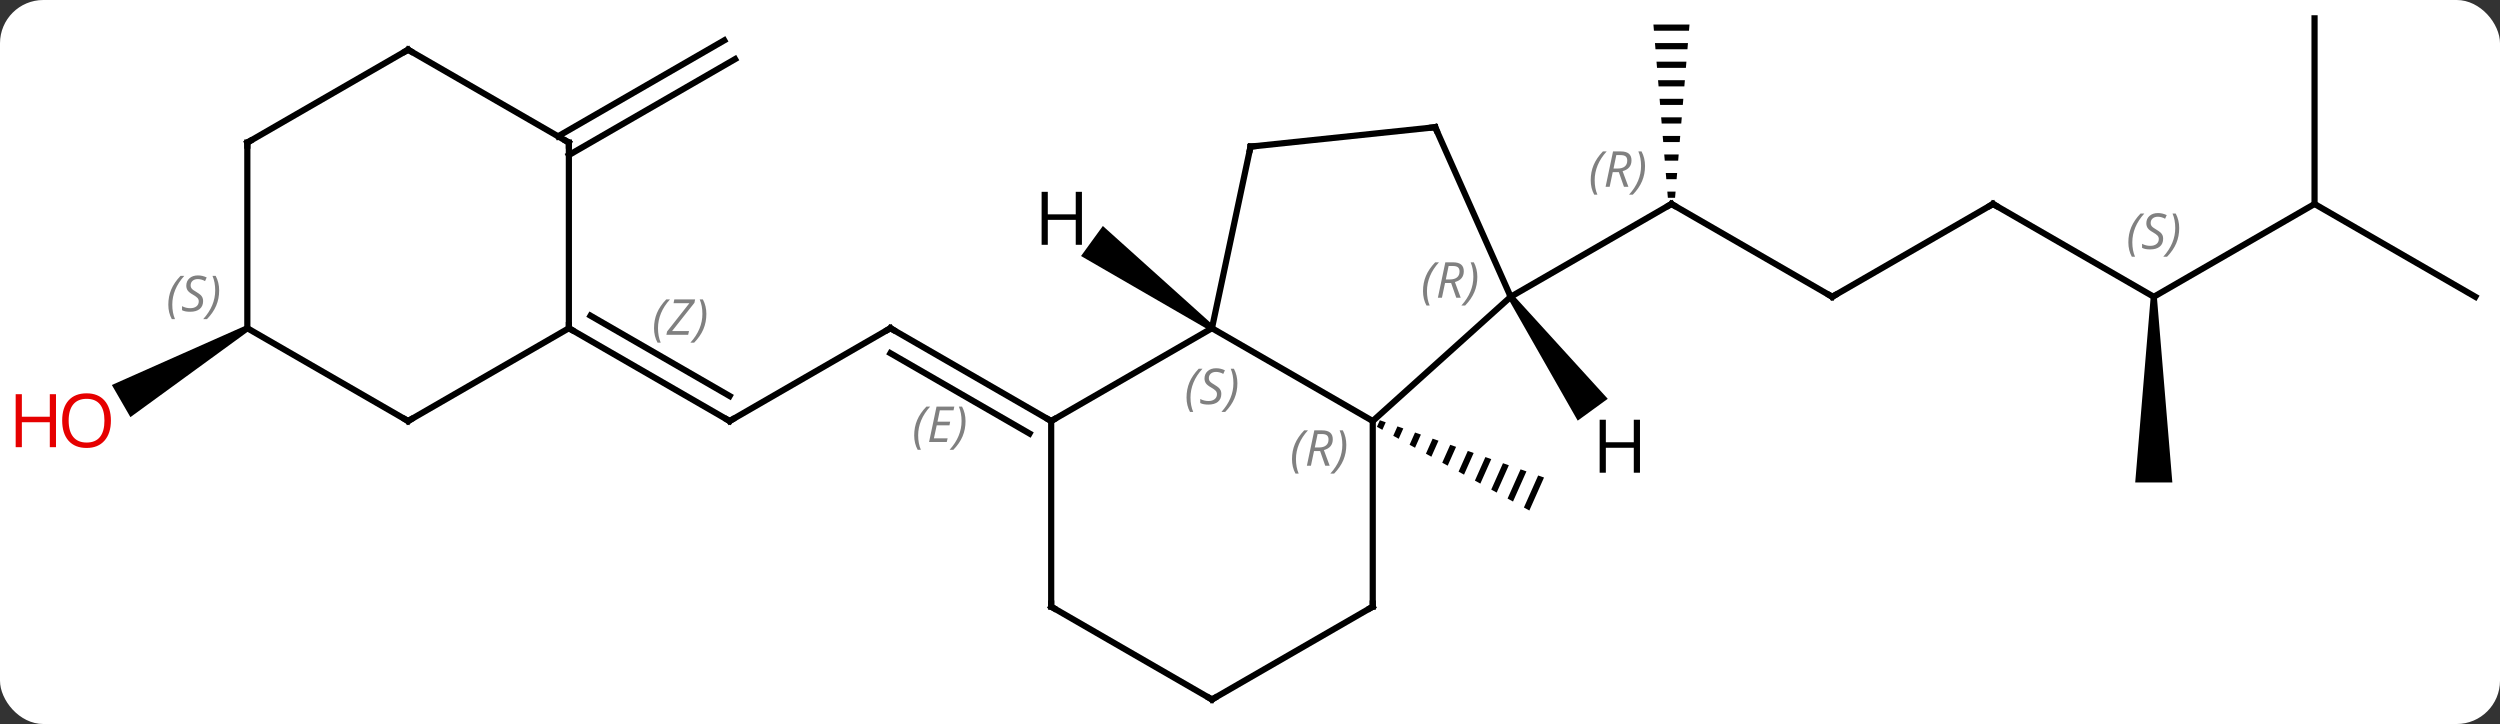 <svg width="404" viewBox="0 0 404 117" style="fill-opacity:1; color-rendering:auto; color-interpolation:auto; text-rendering:auto; stroke:black; stroke-linecap:square; stroke-miterlimit:10; shape-rendering:auto; stroke-opacity:1; fill:black; stroke-dasharray:none; font-weight:normal; stroke-width:1; font-family:'Open Sans'; font-style:normal; stroke-linejoin:miter; font-size:12; stroke-dashoffset:0; image-rendering:auto;" height="117" class="cas-substance-image" xmlns:xlink="http://www.w3.org/1999/xlink" xmlns="http://www.w3.org/2000/svg"><rect x="0" y="0" width="404" height="117" fill="#333333" stroke="none"/><svg class="cas-substance-single-component"><rect y="0" x="0" width="404" stroke="none" ry="7" rx="7" height="117" fill="white" class="cas-substance-group"/><svg y="0" x="0" width="404" viewBox="0 0 404 117" style="fill:black;" height="117" class="cas-substance-single-component-image"><svg><g><g transform="translate(207,58)" style="text-rendering:geometricPrecision; color-rendering:optimizeQuality; color-interpolation:linearRGB; stroke-linecap:butt; image-rendering:optimizeQuality;"><path style="stroke:none;" d="M15.985 9.912 L15.511 10.977 L15.511 10.977 L16.39 11.46 L16.39 11.46 L16.933 10.242 L16.933 10.242 L15.985 9.912 ZM18.827 10.903 L18.15 12.426 L19.029 12.909 L19.029 12.909 L19.775 11.234 L19.775 11.234 L18.827 10.903 ZM21.67 11.895 L20.789 13.874 L21.669 14.357 L21.669 14.357 L22.617 12.226 L21.67 11.895 ZM24.512 12.887 L23.428 15.323 L23.428 15.323 L24.308 15.806 L25.46 13.217 L25.46 13.217 L24.512 12.887 ZM27.355 13.879 L26.067 16.772 L26.067 16.772 L26.947 17.255 L26.947 17.255 L28.302 14.209 L28.302 14.209 L27.355 13.879 ZM30.197 14.87 L28.706 18.22 L29.586 18.703 L29.586 18.703 L31.145 15.201 L31.145 15.201 L30.197 14.87 ZM33.04 15.862 L31.345 19.669 L31.345 19.669 L32.225 20.152 L33.987 16.193 L33.987 16.193 L33.04 15.862 ZM35.882 16.854 L33.984 21.118 L33.984 21.118 L34.864 21.601 L36.83 17.185 L35.882 16.854 ZM38.724 17.846 L36.623 22.566 L37.503 23.049 L37.503 23.049 L39.672 18.177 L38.724 17.846 ZM41.567 18.838 L39.262 24.015 L39.262 24.015 L40.142 24.498 L40.142 24.498 L42.514 19.168 L41.567 18.838 Z"/><line y2="-10.038" y1="-25.038" x2="89.088" x1="63.108" style="fill:none;"/><path style="stroke:none;" d="M60.191 -54.038 L60.275 -53.038 L65.941 -53.038 L66.025 -54.038 ZM60.441 -51.038 L60.525 -50.038 L65.691 -50.038 L65.775 -51.038 ZM60.691 -48.038 L60.775 -47.038 L65.441 -47.038 L65.525 -48.038 ZM60.941 -45.038 L61.025 -44.038 L65.191 -44.038 L65.275 -45.038 ZM61.191 -42.038 L61.275 -41.038 L64.941 -41.038 L65.025 -42.038 ZM61.441 -39.038 L61.525 -38.038 L64.691 -38.038 L64.775 -39.038 ZM61.691 -36.038 L61.775 -35.038 L64.441 -35.038 L64.525 -36.038 ZM61.941 -33.038 L62.025 -32.038 L64.191 -32.038 L64.275 -33.038 ZM62.191 -30.038 L62.275 -29.038 L63.941 -29.038 L64.025 -30.038 ZM62.441 -27.038 L62.525 -26.038 L63.691 -26.038 L63.775 -27.038 Z"/><line y2="-10.038" y1="-25.038" x2="37.128" x1="63.108" style="fill:none;"/><line y2="-25.038" y1="-10.038" x2="115.071" x1="89.088" style="fill:none;"/><line y2="-10.038" y1="-25.038" x2="141.051" x1="115.071" style="fill:none;"/><line y2="-25.038" y1="-10.038" x2="167.031" x1="141.051" style="fill:none;"/><path style="stroke:none;" d="M140.551 -10.038 L141.551 -10.038 L144.051 19.962 L138.051 19.962 Z"/><line y2="-55.038" y1="-25.038" x2="167.031" x1="167.031" style="fill:none;"/><line y2="-10.038" y1="-25.038" x2="193.014" x1="167.031" style="fill:none;"/><line y2="10.038" y1="-4.962" x2="-89.088" x1="-63.108" style="fill:none;"/><line y2="10.038" y1="-4.962" x2="-37.128" x1="-63.108" style="fill:none;"/><line y2="12.059" y1="-0.92" x2="-40.628" x1="-63.108" style="fill:none;"/></g><g transform="translate(207,58)" style="stroke-linecap:butt; font-size:8.4px; fill:gray; text-rendering:geometricPrecision; image-rendering:optimizeQuality; color-rendering:optimizeQuality; font-family:'Open Sans'; font-style:italic; stroke:gray; color-interpolation:linearRGB;"><path style="stroke:none;" d="M-59.266 12.362 Q-59.266 11.034 -58.797 9.909 Q-58.328 8.784 -57.297 7.706 L-56.687 7.706 Q-57.656 8.768 -58.141 9.94 Q-58.625 11.112 -58.625 12.347 Q-58.625 13.675 -58.187 14.69 L-58.703 14.69 Q-59.266 13.659 -59.266 12.362 ZM-54.002 13.425 L-56.862 13.425 L-55.658 7.706 L-52.783 7.706 L-52.908 8.315 L-55.127 8.315 L-55.502 10.143 L-53.455 10.143 L-53.565 10.737 L-55.627 10.737 L-56.08 12.831 L-53.862 12.831 L-54.002 13.425 ZM-50.971 10.05 Q-50.971 11.378 -51.447 12.511 Q-51.924 13.643 -52.94 14.69 L-53.549 14.69 Q-51.611 12.534 -51.611 10.05 Q-51.611 8.722 -52.049 7.706 L-51.533 7.706 Q-50.971 8.768 -50.971 10.05 Z"/><line y2="-4.962" y1="10.038" x2="-115.071" x1="-89.088" style="fill:none; stroke:black;"/><line y2="-6.983" y1="5.997" x2="-111.571" x1="-89.088" style="fill:none; stroke:black;"/><path style="stroke:none;" d="M-101.309 -4.958 Q-101.309 -6.287 -100.84 -7.412 Q-100.371 -8.537 -99.34 -9.615 L-98.731 -9.615 Q-99.7 -8.552 -100.184 -7.38 Q-100.668 -6.208 -100.668 -4.974 Q-100.668 -3.646 -100.231 -2.63 L-100.746 -2.63 Q-101.309 -3.662 -101.309 -4.958 ZM-95.796 -3.896 L-99.311 -3.896 L-99.202 -4.427 L-95.593 -9.005 L-98.155 -9.005 L-98.03 -9.615 L-94.671 -9.615 L-94.78 -9.068 L-98.389 -4.505 L-95.655 -4.505 L-95.796 -3.896 ZM-92.851 -7.271 Q-92.851 -5.943 -93.327 -4.81 Q-93.804 -3.677 -94.819 -2.63 L-95.429 -2.63 Q-93.491 -4.787 -93.491 -7.271 Q-93.491 -8.599 -93.929 -9.615 L-93.413 -9.615 Q-92.851 -8.552 -92.851 -7.271 Z"/><line y2="-35.972" y1="-51.478" x2="-116.821" x1="-89.963" style="fill:none; stroke:black;"/><line y2="-32.941" y1="-48.446" x2="-115.071" x1="-88.213" style="fill:none; stroke:black;"/><path style="fill:black; stroke:none;" d="M-167.281 -5.395 L-166.781 -4.529 L-185.926 9.41 L-188.926 4.214 Z"/><line y2="-4.962" y1="10.038" x2="-11.148" x1="14.835" style="fill:none; stroke:black;"/><line y2="-10.038" y1="10.038" x2="37.128" x1="14.835" style="fill:none; stroke:black;"/><line y2="40.038" y1="10.038" x2="14.835" x1="14.835" style="fill:none; stroke:black;"/><line y2="10.038" y1="-4.962" x2="-37.128" x1="-11.148" style="fill:none; stroke:black;"/><line y2="-34.308" y1="-4.962" x2="-4.911" x1="-11.148" style="fill:none; stroke:black;"/><line y2="-37.443" y1="-10.038" x2="24.927" x1="37.128" style="fill:none; stroke:black;"/><line y2="55.038" y1="40.038" x2="-11.148" x1="14.835" style="fill:none; stroke:black;"/><line y2="40.038" y1="10.038" x2="-37.128" x1="-37.128" style="fill:none; stroke:black;"/><line y2="-37.443" y1="-34.308" x2="24.927" x1="-4.911" style="fill:none; stroke:black;"/><line y2="40.038" y1="55.038" x2="-37.128" x1="-11.148" style="fill:none; stroke:black;"/><line y2="-34.962" y1="-4.962" x2="-115.071" x1="-115.071" style="fill:none; stroke:black;"/><line y2="10.038" y1="-4.962" x2="-141.051" x1="-115.071" style="fill:none; stroke:black;"/><line y2="-49.962" y1="-34.962" x2="-141.051" x1="-115.071" style="fill:none; stroke:black;"/><line y2="-4.962" y1="10.038" x2="-167.031" x1="-141.051" style="fill:none; stroke:black;"/><line y2="-34.962" y1="-49.962" x2="-167.031" x1="-141.051" style="fill:none; stroke:black;"/><line y2="-34.962" y1="-4.962" x2="-167.031" x1="-167.031" style="fill:none; stroke:black;"/><path style="fill:black; stroke:none;" d="M-10.854 -5.367 L-11.442 -4.558 L-32.306 -16.626 L-28.779 -21.48 Z"/><path style="fill:black; stroke:none;" d="M36.724 -9.744 L37.532 -10.332 L52.812 6.447 L47.958 9.974 Z"/><path style="fill:none; stroke-miterlimit:5; stroke:black;" d="M63.541 -24.788 L63.108 -25.038 L62.675 -24.788"/><path style="stroke-miterlimit:5; stroke:none;" d="M50.059 -28.874 Q50.059 -30.202 50.528 -31.327 Q50.997 -32.452 52.028 -33.53 L52.637 -33.53 Q51.669 -32.468 51.184 -31.296 Q50.7 -30.124 50.7 -28.89 Q50.7 -27.561 51.137 -26.546 L50.622 -26.546 Q50.059 -27.577 50.059 -28.874 ZM53.619 -30.186 L53.119 -27.811 L52.463 -27.811 L53.666 -33.53 L54.916 -33.53 Q56.651 -33.53 56.651 -32.093 Q56.651 -30.733 55.213 -30.343 L56.151 -27.811 L55.432 -27.811 L54.604 -30.186 L53.619 -30.186 ZM54.197 -32.937 Q53.807 -31.015 53.744 -30.765 L54.401 -30.765 Q55.151 -30.765 55.557 -31.093 Q55.963 -31.421 55.963 -32.046 Q55.963 -32.515 55.705 -32.726 Q55.447 -32.937 54.854 -32.937 L54.197 -32.937 ZM58.837 -31.186 Q58.837 -29.858 58.36 -28.726 Q57.883 -27.593 56.868 -26.546 L56.258 -26.546 Q58.196 -28.702 58.196 -31.186 Q58.196 -32.515 57.758 -33.53 L58.274 -33.53 Q58.837 -32.468 58.837 -31.186 Z"/><path style="fill:none; stroke-miterlimit:5; stroke:black;" d="M88.655 -10.288 L89.088 -10.038 L89.521 -10.288"/><path style="fill:none; stroke-miterlimit:5; stroke:black;" d="M114.638 -24.788 L115.071 -25.038 L115.504 -24.788"/><path style="stroke-miterlimit:5; stroke:none;" d="M136.942 -18.835 Q136.942 -20.163 137.411 -21.288 Q137.88 -22.413 138.911 -23.491 L139.521 -23.491 Q138.552 -22.429 138.067 -21.257 Q137.583 -20.085 137.583 -18.851 Q137.583 -17.522 138.021 -16.507 L137.505 -16.507 Q136.942 -17.538 136.942 -18.835 ZM142.565 -19.429 Q142.565 -18.601 142.018 -18.147 Q141.471 -17.694 140.471 -17.694 Q140.065 -17.694 139.752 -17.749 Q139.44 -17.804 139.159 -17.944 L139.159 -18.601 Q139.784 -18.272 140.487 -18.272 Q141.112 -18.272 141.487 -18.569 Q141.862 -18.866 141.862 -19.382 Q141.862 -19.694 141.659 -19.921 Q141.456 -20.147 140.893 -20.476 Q140.299 -20.804 140.073 -21.132 Q139.846 -21.46 139.846 -21.913 Q139.846 -22.647 140.362 -23.108 Q140.877 -23.569 141.721 -23.569 Q142.096 -23.569 142.432 -23.491 Q142.768 -23.413 143.143 -23.241 L142.877 -22.647 Q142.627 -22.804 142.307 -22.89 Q141.987 -22.976 141.721 -22.976 Q141.19 -22.976 140.87 -22.702 Q140.549 -22.429 140.549 -21.96 Q140.549 -21.757 140.62 -21.608 Q140.69 -21.46 140.831 -21.327 Q140.971 -21.194 141.393 -20.944 Q141.956 -20.601 142.159 -20.405 Q142.362 -20.21 142.464 -19.976 Q142.565 -19.741 142.565 -19.429 ZM145.16 -21.147 Q145.16 -19.819 144.683 -18.686 Q144.206 -17.554 143.191 -16.507 L142.581 -16.507 Q144.519 -18.663 144.519 -21.147 Q144.519 -22.476 144.081 -23.491 L144.597 -23.491 Q145.16 -22.429 145.16 -21.147 Z"/><path style="fill:none; stroke-miterlimit:5; stroke:black;" d="M-63.541 -4.712 L-63.108 -4.962 L-62.675 -4.712"/><path style="fill:none; stroke-miterlimit:5; stroke:black;" d="M-88.655 9.788 L-89.088 10.038 L-89.521 9.788"/></g><g transform="translate(207,58)" style="stroke-linecap:butt; fill:rgb(230,0,0); text-rendering:geometricPrecision; color-rendering:optimizeQuality; image-rendering:optimizeQuality; font-family:'Open Sans'; stroke:rgb(230,0,0); color-interpolation:linearRGB; stroke-miterlimit:5;"><path style="stroke:none;" d="M-189.077 9.968 Q-189.077 12.03 -190.116 13.21 Q-191.155 14.39 -192.998 14.39 Q-194.889 14.39 -195.92 13.226 Q-196.952 12.061 -196.952 9.952 Q-196.952 7.858 -195.92 6.71 Q-194.889 5.561 -192.998 5.561 Q-191.139 5.561 -190.108 6.733 Q-189.077 7.905 -189.077 9.968 ZM-195.905 9.968 Q-195.905 11.702 -195.162 12.608 Q-194.42 13.515 -192.998 13.515 Q-191.577 13.515 -190.85 12.616 Q-190.123 11.718 -190.123 9.968 Q-190.123 8.233 -190.85 7.343 Q-191.577 6.452 -192.998 6.452 Q-194.42 6.452 -195.162 7.351 Q-195.905 8.249 -195.905 9.968 Z"/><path style="stroke:none;" d="M-197.952 14.265 L-198.952 14.265 L-198.952 10.233 L-203.467 10.233 L-203.467 14.265 L-204.467 14.265 L-204.467 5.702 L-203.467 5.702 L-203.467 9.343 L-198.952 9.343 L-198.952 5.702 L-197.952 5.702 L-197.952 14.265 Z"/></g><g transform="translate(207,58)" style="stroke-linecap:butt; font-size:8.4px; fill:gray; text-rendering:geometricPrecision; image-rendering:optimizeQuality; color-rendering:optimizeQuality; font-family:'Open Sans'; font-style:italic; stroke:gray; color-interpolation:linearRGB; stroke-miterlimit:5;"><path style="stroke:none;" d="M1.786 16.202 Q1.786 14.874 2.255 13.749 Q2.724 12.624 3.755 11.546 L4.364 11.546 Q3.396 12.608 2.911 13.78 Q2.427 14.952 2.427 16.187 Q2.427 17.515 2.864 18.53 L2.349 18.53 Q1.786 17.499 1.786 16.202 ZM5.346 14.89 L4.846 17.265 L4.19 17.265 L5.393 11.546 L6.643 11.546 Q8.377 11.546 8.377 12.983 Q8.377 14.343 6.94 14.733 L7.878 17.265 L7.159 17.265 L6.331 14.89 L5.346 14.89 ZM5.924 12.14 Q5.534 14.062 5.471 14.312 L6.128 14.312 Q6.878 14.312 7.284 13.983 Q7.69 13.655 7.69 13.03 Q7.69 12.562 7.432 12.351 Q7.174 12.14 6.581 12.14 L5.924 12.14 ZM10.563 13.89 Q10.563 15.218 10.087 16.351 Q9.61 17.483 8.595 18.53 L7.985 18.53 Q9.923 16.374 9.923 13.89 Q9.923 12.562 9.485 11.546 L10.001 11.546 Q10.563 12.608 10.563 13.89 Z"/><path style="stroke:none;" d="M-15.256 6.241 Q-15.256 4.913 -14.787 3.788 Q-14.319 2.663 -13.287 1.585 L-12.678 1.585 Q-13.647 2.647 -14.131 3.819 Q-14.616 4.991 -14.616 6.226 Q-14.616 7.554 -14.178 8.569 L-14.694 8.569 Q-15.256 7.538 -15.256 6.241 ZM-9.634 5.647 Q-9.634 6.476 -10.181 6.929 Q-10.727 7.382 -11.727 7.382 Q-12.134 7.382 -12.446 7.327 Q-12.759 7.272 -13.04 7.132 L-13.04 6.476 Q-12.415 6.804 -11.712 6.804 Q-11.087 6.804 -10.712 6.507 Q-10.337 6.21 -10.337 5.694 Q-10.337 5.382 -10.54 5.155 Q-10.743 4.929 -11.306 4.601 Q-11.899 4.272 -12.126 3.944 Q-12.352 3.616 -12.352 3.163 Q-12.352 2.429 -11.837 1.968 Q-11.321 1.507 -10.477 1.507 Q-10.102 1.507 -9.767 1.585 Q-9.431 1.663 -9.056 1.835 L-9.321 2.429 Q-9.571 2.272 -9.892 2.186 Q-10.212 2.1 -10.477 2.1 Q-11.009 2.1 -11.329 2.374 Q-11.649 2.647 -11.649 3.116 Q-11.649 3.319 -11.579 3.468 Q-11.509 3.616 -11.368 3.749 Q-11.227 3.882 -10.806 4.132 Q-10.243 4.476 -10.04 4.671 Q-9.837 4.866 -9.735 5.101 Q-9.634 5.335 -9.634 5.647 ZM-7.039 3.929 Q-7.039 5.257 -7.516 6.39 Q-7.992 7.522 -9.008 8.569 L-9.617 8.569 Q-7.68 6.413 -7.68 3.929 Q-7.68 2.6 -8.117 1.585 L-7.602 1.585 Q-7.039 2.647 -7.039 3.929 Z"/><path style="stroke:none;" d="M22.958 -10.953 Q22.958 -12.281 23.427 -13.406 Q23.895 -14.531 24.927 -15.609 L25.536 -15.609 Q24.567 -14.546 24.083 -13.375 Q23.598 -12.203 23.598 -10.968 Q23.598 -9.64 24.036 -8.625 L23.52 -8.625 Q22.958 -9.656 22.958 -10.953 ZM26.518 -12.265 L26.018 -9.89 L25.362 -9.89 L26.565 -15.609 L27.815 -15.609 Q29.549 -15.609 29.549 -14.171 Q29.549 -12.812 28.112 -12.421 L29.049 -9.89 L28.33 -9.89 L27.502 -12.265 L26.518 -12.265 ZM27.096 -15.015 Q26.705 -13.093 26.643 -12.843 L27.299 -12.843 Q28.049 -12.843 28.455 -13.171 Q28.862 -13.5 28.862 -14.125 Q28.862 -14.593 28.604 -14.804 Q28.346 -15.015 27.752 -15.015 L27.096 -15.015 ZM31.735 -13.265 Q31.735 -11.937 31.259 -10.804 Q30.782 -9.671 29.766 -8.625 L29.157 -8.625 Q31.095 -10.781 31.095 -13.265 Q31.095 -14.593 30.657 -15.609 L31.173 -15.609 Q31.735 -14.546 31.735 -13.265 Z"/><path style="fill:none; stroke:black;" d="M14.835 39.538 L14.835 40.038 L14.402 40.288"/><path style="fill:none; stroke:black;" d="M-37.561 9.788 L-37.128 10.038 L-36.695 9.788"/><path style="fill:none; stroke:black;" d="M-5.015 -33.819 L-4.911 -34.308 L-4.414 -34.36"/><path style="fill:none; stroke:black;" d="M25.13 -36.986 L24.927 -37.443 L24.43 -37.391"/><path style="fill:none; stroke:black;" d="M-10.715 54.788 L-11.148 55.038 L-11.581 54.788"/><path style="fill:none; stroke:black;" d="M-37.128 39.538 L-37.128 40.038 L-36.695 40.288"/><path style="fill:none; stroke:black;" d="M-114.638 -4.712 L-115.071 -4.962 L-115.071 -5.462"/><path style="fill:none; stroke:black;" d="M-115.071 -34.462 L-115.071 -34.962 L-115.504 -35.212"/><path style="fill:none; stroke:black;" d="M-140.618 9.788 L-141.051 10.038 L-141.484 9.788"/><path style="fill:none; stroke:black;" d="M-140.618 -49.712 L-141.051 -49.962 L-141.484 -49.712"/><path style="stroke:none;" d="M-179.8 -8.759 Q-179.8 -10.087 -179.331 -11.212 Q-178.862 -12.337 -177.831 -13.415 L-177.222 -13.415 Q-178.19 -12.352 -178.675 -11.181 Q-179.159 -10.009 -179.159 -8.774 Q-179.159 -7.446 -178.722 -6.431 L-179.237 -6.431 Q-179.8 -7.462 -179.8 -8.759 ZM-174.177 -9.352 Q-174.177 -8.524 -174.724 -8.071 Q-175.271 -7.618 -176.271 -7.618 Q-176.677 -7.618 -176.99 -7.673 Q-177.302 -7.728 -177.583 -7.868 L-177.583 -8.524 Q-176.958 -8.196 -176.255 -8.196 Q-175.63 -8.196 -175.255 -8.493 Q-174.88 -8.79 -174.88 -9.306 Q-174.88 -9.618 -175.083 -9.845 Q-175.287 -10.071 -175.849 -10.399 Q-176.443 -10.727 -176.669 -11.056 Q-176.896 -11.384 -176.896 -11.837 Q-176.896 -12.571 -176.38 -13.032 Q-175.865 -13.493 -175.021 -13.493 Q-174.646 -13.493 -174.31 -13.415 Q-173.974 -13.337 -173.599 -13.165 L-173.865 -12.571 Q-174.115 -12.727 -174.435 -12.813 Q-174.755 -12.899 -175.021 -12.899 Q-175.552 -12.899 -175.873 -12.626 Q-176.193 -12.352 -176.193 -11.884 Q-176.193 -11.681 -176.123 -11.532 Q-176.052 -11.384 -175.912 -11.251 Q-175.771 -11.118 -175.349 -10.868 Q-174.787 -10.524 -174.583 -10.329 Q-174.38 -10.134 -174.279 -9.899 Q-174.177 -9.665 -174.177 -9.352 ZM-171.583 -11.071 Q-171.583 -9.743 -172.059 -8.61 Q-172.536 -7.478 -173.552 -6.431 L-174.161 -6.431 Q-172.223 -8.587 -172.223 -11.071 Q-172.223 -12.399 -172.661 -13.415 L-172.145 -13.415 Q-171.583 -12.352 -171.583 -11.071 Z"/><path style="fill:none; stroke:black;" d="M-166.598 -35.212 L-167.031 -34.962 L-167.031 -34.462"/></g><g transform="translate(207,58)" style="stroke-linecap:butt; text-rendering:geometricPrecision; color-rendering:optimizeQuality; image-rendering:optimizeQuality; font-family:'Open Sans'; color-interpolation:linearRGB; stroke-miterlimit:5;"><path style="stroke:none;" d="M-32.16 -18.44 L-33.16 -18.44 L-33.16 -22.471 L-37.676 -22.471 L-37.676 -18.44 L-38.676 -18.44 L-38.676 -27.002 L-37.676 -27.002 L-37.676 -23.362 L-33.16 -23.362 L-33.16 -27.002 L-32.16 -27.002 L-32.16 -18.44 Z"/><path style="stroke:none;" d="M58.02 18.391 L57.02 18.391 L57.02 14.36 L52.504 14.36 L52.504 18.391 L51.504 18.391 L51.504 9.829 L52.504 9.829 L52.504 13.469 L57.02 13.469 L57.02 9.829 L58.02 9.829 L58.02 18.391 Z"/></g></g></svg></svg></svg></svg>